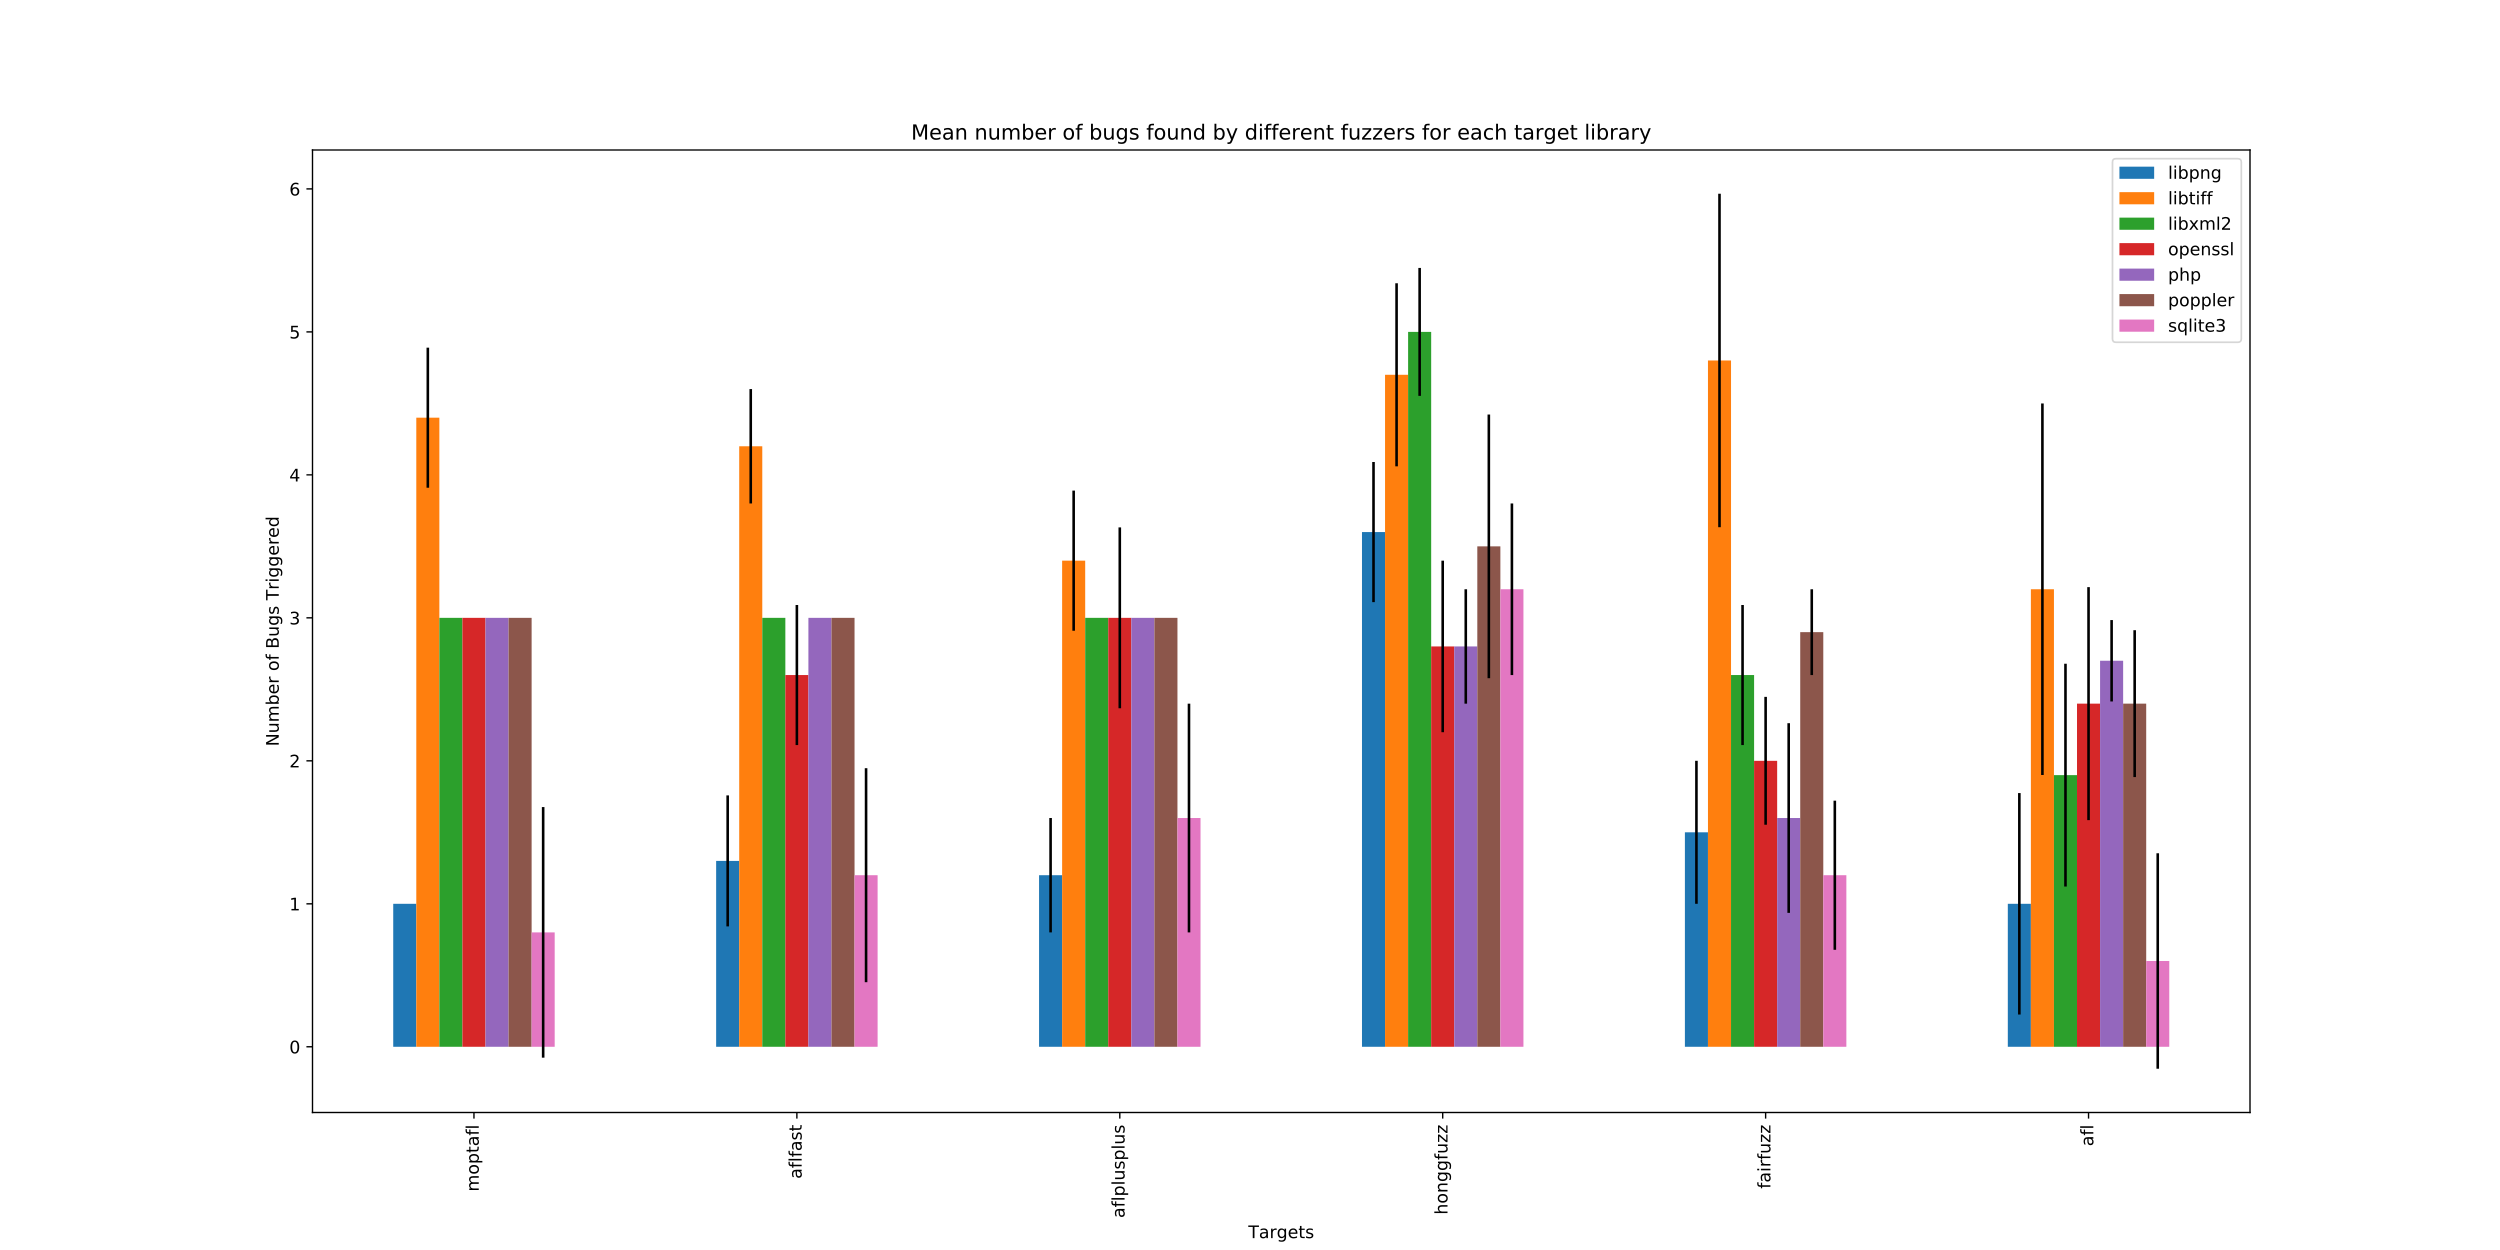 <?xml version="1.0" encoding="utf-8" standalone="no"?>
<!DOCTYPE svg PUBLIC "-//W3C//DTD SVG 1.1//EN"
  "http://www.w3.org/Graphics/SVG/1.1/DTD/svg11.dtd">
<!-- Created with matplotlib (https://matplotlib.org/) -->
<svg height="720pt" version="1.1" viewBox="0 0 1440 720" width="1440pt" xmlns="http://www.w3.org/2000/svg" xmlns:xlink="http://www.w3.org/1999/xlink">
 <defs>
  <style type="text/css">
*{stroke-linecap:butt;stroke-linejoin:round;}
  </style>
 </defs>
 <g id="figure_1">
  <g id="patch_1">
   <path d="M 0 720 
L 1440 720 
L 1440 0 
L 0 0 
z
" style="fill:#ffffff;"/>
  </g>
  <g id="axes_1">
   <g id="patch_2">
    <path d="M 180 640.8 
L 1296 640.8 
L 1296 86.4 
L 180 86.4 
z
" style="fill:#ffffff;"/>
   </g>
   <g id="patch_3">
    <path clip-path="url(#pb69aa43dac)" d="M 226.5 602.946 
L 239.786 602.946 
L 239.786 520.591 
L 226.5 520.591 
z
" style="fill:#1f77b4;"/>
   </g>
   <g id="patch_4">
    <path clip-path="url(#pb69aa43dac)" d="M 412.5 602.946 
L 425.786 602.946 
L 425.786 495.884 
L 412.5 495.884 
z
" style="fill:#1f77b4;"/>
   </g>
   <g id="patch_5">
    <path clip-path="url(#pb69aa43dac)" d="M 598.5 602.946 
L 611.786 602.946 
L 611.786 504.12 
L 598.5 504.12 
z
" style="fill:#1f77b4;"/>
   </g>
   <g id="patch_6">
    <path clip-path="url(#pb69aa43dac)" d="M 784.5 602.946 
L 797.786 602.946 
L 797.786 306.468 
L 784.5 306.468 
z
" style="fill:#1f77b4;"/>
   </g>
   <g id="patch_7">
    <path clip-path="url(#pb69aa43dac)" d="M 970.5 602.946 
L 983.786 602.946 
L 983.786 479.413 
L 970.5 479.413 
z
" style="fill:#1f77b4;"/>
   </g>
   <g id="patch_8">
    <path clip-path="url(#pb69aa43dac)" d="M 1156.5 602.946 
L 1169.786 602.946 
L 1169.786 520.591 
L 1156.5 520.591 
z
" style="fill:#1f77b4;"/>
   </g>
   <g id="patch_9">
    <path clip-path="url(#pb69aa43dac)" d="M 239.786 602.946 
L 253.071 602.946 
L 253.071 240.584 
L 239.786 240.584 
z
" style="fill:#ff7f0e;"/>
   </g>
   <g id="patch_10">
    <path clip-path="url(#pb69aa43dac)" d="M 425.786 602.946 
L 439.071 602.946 
L 439.071 257.055 
L 425.786 257.055 
z
" style="fill:#ff7f0e;"/>
   </g>
   <g id="patch_11">
    <path clip-path="url(#pb69aa43dac)" d="M 611.786 602.946 
L 625.071 602.946 
L 625.071 322.939 
L 611.786 322.939 
z
" style="fill:#ff7f0e;"/>
   </g>
   <g id="patch_12">
    <path clip-path="url(#pb69aa43dac)" d="M 797.786 602.946 
L 811.071 602.946 
L 811.071 215.877 
L 797.786 215.877 
z
" style="fill:#ff7f0e;"/>
   </g>
   <g id="patch_13">
    <path clip-path="url(#pb69aa43dac)" d="M 983.786 602.946 
L 997.071 602.946 
L 997.071 207.642 
L 983.786 207.642 
z
" style="fill:#ff7f0e;"/>
   </g>
   <g id="patch_14">
    <path clip-path="url(#pb69aa43dac)" d="M 1169.786 602.946 
L 1183.071 602.946 
L 1183.071 339.41 
L 1169.786 339.41 
z
" style="fill:#ff7f0e;"/>
   </g>
   <g id="patch_15">
    <path clip-path="url(#pb69aa43dac)" d="M 253.071 602.946 
L 266.357 602.946 
L 266.357 355.881 
L 253.071 355.881 
z
" style="fill:#2ca02c;"/>
   </g>
   <g id="patch_16">
    <path clip-path="url(#pb69aa43dac)" d="M 439.071 602.946 
L 452.357 602.946 
L 452.357 355.881 
L 439.071 355.881 
z
" style="fill:#2ca02c;"/>
   </g>
   <g id="patch_17">
    <path clip-path="url(#pb69aa43dac)" d="M 625.071 602.946 
L 638.357 602.946 
L 638.357 355.881 
L 625.071 355.881 
z
" style="fill:#2ca02c;"/>
   </g>
   <g id="patch_18">
    <path clip-path="url(#pb69aa43dac)" d="M 811.071 602.946 
L 824.357 602.946 
L 824.357 191.171 
L 811.071 191.171 
z
" style="fill:#2ca02c;"/>
   </g>
   <g id="patch_19">
    <path clip-path="url(#pb69aa43dac)" d="M 997.071 602.946 
L 1010.357 602.946 
L 1010.357 388.823 
L 997.071 388.823 
z
" style="fill:#2ca02c;"/>
   </g>
   <g id="patch_20">
    <path clip-path="url(#pb69aa43dac)" d="M 1183.071 602.946 
L 1196.357 602.946 
L 1196.357 446.471 
L 1183.071 446.471 
z
" style="fill:#2ca02c;"/>
   </g>
   <g id="patch_21">
    <path clip-path="url(#pb69aa43dac)" d="M 266.357 602.946 
L 279.643 602.946 
L 279.643 355.881 
L 266.357 355.881 
z
" style="fill:#d62728;"/>
   </g>
   <g id="patch_22">
    <path clip-path="url(#pb69aa43dac)" d="M 452.357 602.946 
L 465.643 602.946 
L 465.643 388.823 
L 452.357 388.823 
z
" style="fill:#d62728;"/>
   </g>
   <g id="patch_23">
    <path clip-path="url(#pb69aa43dac)" d="M 638.357 602.946 
L 651.643 602.946 
L 651.643 355.881 
L 638.357 355.881 
z
" style="fill:#d62728;"/>
   </g>
   <g id="patch_24">
    <path clip-path="url(#pb69aa43dac)" d="M 824.357 602.946 
L 837.643 602.946 
L 837.643 372.352 
L 824.357 372.352 
z
" style="fill:#d62728;"/>
   </g>
   <g id="patch_25">
    <path clip-path="url(#pb69aa43dac)" d="M 1010.357 602.946 
L 1023.643 602.946 
L 1023.643 438.236 
L 1010.357 438.236 
z
" style="fill:#d62728;"/>
   </g>
   <g id="patch_26">
    <path clip-path="url(#pb69aa43dac)" d="M 1196.357 602.946 
L 1209.643 602.946 
L 1209.643 405.294 
L 1196.357 405.294 
z
" style="fill:#d62728;"/>
   </g>
   <g id="patch_27">
    <path clip-path="url(#pb69aa43dac)" d="M 279.643 602.946 
L 292.929 602.946 
L 292.929 355.881 
L 279.643 355.881 
z
" style="fill:#9467bd;"/>
   </g>
   <g id="patch_28">
    <path clip-path="url(#pb69aa43dac)" d="M 465.643 602.946 
L 478.929 602.946 
L 478.929 355.881 
L 465.643 355.881 
z
" style="fill:#9467bd;"/>
   </g>
   <g id="patch_29">
    <path clip-path="url(#pb69aa43dac)" d="M 651.643 602.946 
L 664.929 602.946 
L 664.929 355.881 
L 651.643 355.881 
z
" style="fill:#9467bd;"/>
   </g>
   <g id="patch_30">
    <path clip-path="url(#pb69aa43dac)" d="M 837.643 602.946 
L 850.929 602.946 
L 850.929 372.352 
L 837.643 372.352 
z
" style="fill:#9467bd;"/>
   </g>
   <g id="patch_31">
    <path clip-path="url(#pb69aa43dac)" d="M 1023.643 602.946 
L 1036.929 602.946 
L 1036.929 471.178 
L 1023.643 471.178 
z
" style="fill:#9467bd;"/>
   </g>
   <g id="patch_32">
    <path clip-path="url(#pb69aa43dac)" d="M 1209.643 602.946 
L 1222.929 602.946 
L 1222.929 380.587 
L 1209.643 380.587 
z
" style="fill:#9467bd;"/>
   </g>
   <g id="patch_33">
    <path clip-path="url(#pb69aa43dac)" d="M 292.929 602.946 
L 306.214 602.946 
L 306.214 355.881 
L 292.929 355.881 
z
" style="fill:#8c564b;"/>
   </g>
   <g id="patch_34">
    <path clip-path="url(#pb69aa43dac)" d="M 478.929 602.946 
L 492.214 602.946 
L 492.214 355.881 
L 478.929 355.881 
z
" style="fill:#8c564b;"/>
   </g>
   <g id="patch_35">
    <path clip-path="url(#pb69aa43dac)" d="M 664.929 602.946 
L 678.214 602.946 
L 678.214 355.881 
L 664.929 355.881 
z
" style="fill:#8c564b;"/>
   </g>
   <g id="patch_36">
    <path clip-path="url(#pb69aa43dac)" d="M 850.929 602.946 
L 864.214 602.946 
L 864.214 314.703 
L 850.929 314.703 
z
" style="fill:#8c564b;"/>
   </g>
   <g id="patch_37">
    <path clip-path="url(#pb69aa43dac)" d="M 1036.929 602.946 
L 1050.214 602.946 
L 1050.214 364.116 
L 1036.929 364.116 
z
" style="fill:#8c564b;"/>
   </g>
   <g id="patch_38">
    <path clip-path="url(#pb69aa43dac)" d="M 1222.929 602.946 
L 1236.214 602.946 
L 1236.214 405.294 
L 1222.929 405.294 
z
" style="fill:#8c564b;"/>
   </g>
   <g id="patch_39">
    <path clip-path="url(#pb69aa43dac)" d="M 306.214 602.946 
L 319.5 602.946 
L 319.5 537.062 
L 306.214 537.062 
z
" style="fill:#e377c2;"/>
   </g>
   <g id="patch_40">
    <path clip-path="url(#pb69aa43dac)" d="M 492.214 602.946 
L 505.5 602.946 
L 505.5 504.12 
L 492.214 504.12 
z
" style="fill:#e377c2;"/>
   </g>
   <g id="patch_41">
    <path clip-path="url(#pb69aa43dac)" d="M 678.214 602.946 
L 691.5 602.946 
L 691.5 471.178 
L 678.214 471.178 
z
" style="fill:#e377c2;"/>
   </g>
   <g id="patch_42">
    <path clip-path="url(#pb69aa43dac)" d="M 864.214 602.946 
L 877.5 602.946 
L 877.5 339.41 
L 864.214 339.41 
z
" style="fill:#e377c2;"/>
   </g>
   <g id="patch_43">
    <path clip-path="url(#pb69aa43dac)" d="M 1050.214 602.946 
L 1063.5 602.946 
L 1063.5 504.12 
L 1050.214 504.12 
z
" style="fill:#e377c2;"/>
   </g>
   <g id="patch_44">
    <path clip-path="url(#pb69aa43dac)" d="M 1236.214 602.946 
L 1249.5 602.946 
L 1249.5 553.533 
L 1236.214 553.533 
z
" style="fill:#e377c2;"/>
   </g>
   <g id="matplotlib.axis_1">
    <g id="xtick_1">
     <g id="line2d_1">
      <defs>
       <path d="M 0 0 
L 0 3.5 
" id="mea21ba62ee" style="stroke:#000000;stroke-width:0.8;"/>
      </defs>
      <g>
       <use style="stroke:#000000;stroke-width:0.8;" x="273" xlink:href="#mea21ba62ee" y="640.8"/>
      </g>
     </g>
     <g id="text_1">
      <!-- moptafl -->
      <defs>
       <path d="M 52 44.188 
Q 55.375 50.25 60.062 53.125 
Q 64.75 56 71.094 56 
Q 79.641 56 84.281 50.016 
Q 88.922 44.047 88.922 33.016 
L 88.922 0 
L 79.891 0 
L 79.891 32.719 
Q 79.891 40.578 77.094 44.375 
Q 74.312 48.188 68.609 48.188 
Q 61.625 48.188 57.562 43.547 
Q 53.516 38.922 53.516 30.906 
L 53.516 0 
L 44.484 0 
L 44.484 32.719 
Q 44.484 40.625 41.703 44.406 
Q 38.922 48.188 33.109 48.188 
Q 26.219 48.188 22.156 43.531 
Q 18.109 38.875 18.109 30.906 
L 18.109 0 
L 9.078 0 
L 9.078 54.688 
L 18.109 54.688 
L 18.109 46.188 
Q 21.188 51.219 25.484 53.609 
Q 29.781 56 35.688 56 
Q 41.656 56 45.828 52.969 
Q 50 49.953 52 44.188 
z
" id="DejaVuSans-109"/>
       <path d="M 30.609 48.391 
Q 23.391 48.391 19.188 42.75 
Q 14.984 37.109 14.984 27.297 
Q 14.984 17.484 19.156 11.844 
Q 23.344 6.203 30.609 6.203 
Q 37.797 6.203 41.984 11.859 
Q 46.188 17.531 46.188 27.297 
Q 46.188 37.016 41.984 42.703 
Q 37.797 48.391 30.609 48.391 
z
M 30.609 56 
Q 42.328 56 49.016 48.375 
Q 55.719 40.766 55.719 27.297 
Q 55.719 13.875 49.016 6.219 
Q 42.328 -1.422 30.609 -1.422 
Q 18.844 -1.422 12.172 6.219 
Q 5.516 13.875 5.516 27.297 
Q 5.516 40.766 12.172 48.375 
Q 18.844 56 30.609 56 
z
" id="DejaVuSans-111"/>
       <path d="M 18.109 8.203 
L 18.109 -20.797 
L 9.078 -20.797 
L 9.078 54.688 
L 18.109 54.688 
L 18.109 46.391 
Q 20.953 51.266 25.266 53.625 
Q 29.594 56 35.594 56 
Q 45.562 56 51.781 48.094 
Q 58.016 40.188 58.016 27.297 
Q 58.016 14.406 51.781 6.484 
Q 45.562 -1.422 35.594 -1.422 
Q 29.594 -1.422 25.266 0.953 
Q 20.953 3.328 18.109 8.203 
z
M 48.688 27.297 
Q 48.688 37.203 44.609 42.844 
Q 40.531 48.484 33.406 48.484 
Q 26.266 48.484 22.188 42.844 
Q 18.109 37.203 18.109 27.297 
Q 18.109 17.391 22.188 11.75 
Q 26.266 6.109 33.406 6.109 
Q 40.531 6.109 44.609 11.75 
Q 48.688 17.391 48.688 27.297 
z
" id="DejaVuSans-112"/>
       <path d="M 18.312 70.219 
L 18.312 54.688 
L 36.812 54.688 
L 36.812 47.703 
L 18.312 47.703 
L 18.312 18.016 
Q 18.312 11.328 20.141 9.422 
Q 21.969 7.516 27.594 7.516 
L 36.812 7.516 
L 36.812 0 
L 27.594 0 
Q 17.188 0 13.234 3.875 
Q 9.281 7.766 9.281 18.016 
L 9.281 47.703 
L 2.688 47.703 
L 2.688 54.688 
L 9.281 54.688 
L 9.281 70.219 
z
" id="DejaVuSans-116"/>
       <path d="M 34.281 27.484 
Q 23.391 27.484 19.188 25 
Q 14.984 22.516 14.984 16.5 
Q 14.984 11.719 18.141 8.906 
Q 21.297 6.109 26.703 6.109 
Q 34.188 6.109 38.703 11.406 
Q 43.219 16.703 43.219 25.484 
L 43.219 27.484 
z
M 52.203 31.203 
L 52.203 0 
L 43.219 0 
L 43.219 8.297 
Q 40.141 3.328 35.547 0.953 
Q 30.953 -1.422 24.312 -1.422 
Q 15.922 -1.422 10.953 3.297 
Q 6 8.016 6 15.922 
Q 6 25.141 12.172 29.828 
Q 18.359 34.516 30.609 34.516 
L 43.219 34.516 
L 43.219 35.406 
Q 43.219 41.609 39.141 45 
Q 35.062 48.391 27.688 48.391 
Q 23 48.391 18.547 47.266 
Q 14.109 46.141 10.016 43.891 
L 10.016 52.203 
Q 14.938 54.109 19.578 55.047 
Q 24.219 56 28.609 56 
Q 40.484 56 46.344 49.844 
Q 52.203 43.703 52.203 31.203 
z
" id="DejaVuSans-97"/>
       <path d="M 37.109 75.984 
L 37.109 68.5 
L 28.516 68.5 
Q 23.688 68.5 21.797 66.547 
Q 19.922 64.594 19.922 59.516 
L 19.922 54.688 
L 34.719 54.688 
L 34.719 47.703 
L 19.922 47.703 
L 19.922 0 
L 10.891 0 
L 10.891 47.703 
L 2.297 47.703 
L 2.297 54.688 
L 10.891 54.688 
L 10.891 58.5 
Q 10.891 67.625 15.141 71.797 
Q 19.391 75.984 28.609 75.984 
z
" id="DejaVuSans-102"/>
       <path d="M 9.422 75.984 
L 18.406 75.984 
L 18.406 0 
L 9.422 0 
z
" id="DejaVuSans-108"/>
      </defs>
      <g transform="translate(275.759 686.355)rotate(-90)scale(0.1 -0.1)">
       <use xlink:href="#DejaVuSans-109"/>
       <use x="97.412" xlink:href="#DejaVuSans-111"/>
       <use x="158.594" xlink:href="#DejaVuSans-112"/>
       <use x="222.07" xlink:href="#DejaVuSans-116"/>
       <use x="261.279" xlink:href="#DejaVuSans-97"/>
       <use x="322.559" xlink:href="#DejaVuSans-102"/>
       <use x="357.764" xlink:href="#DejaVuSans-108"/>
      </g>
     </g>
    </g>
    <g id="xtick_2">
     <g id="line2d_2">
      <g>
       <use style="stroke:#000000;stroke-width:0.8;" x="459" xlink:href="#mea21ba62ee" y="640.8"/>
      </g>
     </g>
     <g id="text_2">
      <!-- aflfast -->
      <defs>
       <path d="M 44.281 53.078 
L 44.281 44.578 
Q 40.484 46.531 36.375 47.5 
Q 32.281 48.484 27.875 48.484 
Q 21.188 48.484 17.844 46.438 
Q 14.5 44.391 14.5 40.281 
Q 14.5 37.156 16.891 35.375 
Q 19.281 33.594 26.516 31.984 
L 29.594 31.297 
Q 39.156 29.25 43.188 25.516 
Q 47.219 21.781 47.219 15.094 
Q 47.219 7.469 41.188 3.016 
Q 35.156 -1.422 24.609 -1.422 
Q 20.219 -1.422 15.453 -0.562 
Q 10.688 0.297 5.422 2 
L 5.422 11.281 
Q 10.406 8.688 15.234 7.391 
Q 20.062 6.109 24.812 6.109 
Q 31.156 6.109 34.562 8.281 
Q 37.984 10.453 37.984 14.406 
Q 37.984 18.062 35.516 20.016 
Q 33.062 21.969 24.703 23.781 
L 21.578 24.516 
Q 13.234 26.266 9.516 29.906 
Q 5.812 33.547 5.812 39.891 
Q 5.812 47.609 11.281 51.797 
Q 16.75 56 26.812 56 
Q 31.781 56 36.172 55.266 
Q 40.578 54.547 44.281 53.078 
z
" id="DejaVuSans-115"/>
      </defs>
      <g transform="translate(461.759 679.005)rotate(-90)scale(0.1 -0.1)">
       <use xlink:href="#DejaVuSans-97"/>
       <use x="61.279" xlink:href="#DejaVuSans-102"/>
       <use x="96.484" xlink:href="#DejaVuSans-108"/>
       <use x="124.268" xlink:href="#DejaVuSans-102"/>
       <use x="159.473" xlink:href="#DejaVuSans-97"/>
       <use x="220.752" xlink:href="#DejaVuSans-115"/>
       <use x="272.852" xlink:href="#DejaVuSans-116"/>
      </g>
     </g>
    </g>
    <g id="xtick_3">
     <g id="line2d_3">
      <g>
       <use style="stroke:#000000;stroke-width:0.8;" x="645" xlink:href="#mea21ba62ee" y="640.8"/>
      </g>
     </g>
     <g id="text_3">
      <!-- aflplusplus -->
      <defs>
       <path d="M 8.5 21.578 
L 8.5 54.688 
L 17.484 54.688 
L 17.484 21.922 
Q 17.484 14.156 20.5 10.266 
Q 23.531 6.391 29.594 6.391 
Q 36.859 6.391 41.078 11.031 
Q 45.312 15.672 45.312 23.688 
L 45.312 54.688 
L 54.297 54.688 
L 54.297 0 
L 45.312 0 
L 45.312 8.406 
Q 42.047 3.422 37.719 1 
Q 33.406 -1.422 27.688 -1.422 
Q 18.266 -1.422 13.375 4.438 
Q 8.5 10.297 8.5 21.578 
z
M 31.109 56 
z
" id="DejaVuSans-117"/>
      </defs>
      <g transform="translate(647.759 701.573)rotate(-90)scale(0.1 -0.1)">
       <use xlink:href="#DejaVuSans-97"/>
       <use x="61.279" xlink:href="#DejaVuSans-102"/>
       <use x="96.484" xlink:href="#DejaVuSans-108"/>
       <use x="124.268" xlink:href="#DejaVuSans-112"/>
       <use x="187.744" xlink:href="#DejaVuSans-108"/>
       <use x="215.527" xlink:href="#DejaVuSans-117"/>
       <use x="278.906" xlink:href="#DejaVuSans-115"/>
       <use x="331.006" xlink:href="#DejaVuSans-112"/>
       <use x="394.482" xlink:href="#DejaVuSans-108"/>
       <use x="422.266" xlink:href="#DejaVuSans-117"/>
       <use x="485.645" xlink:href="#DejaVuSans-115"/>
      </g>
     </g>
    </g>
    <g id="xtick_4">
     <g id="line2d_4">
      <g>
       <use style="stroke:#000000;stroke-width:0.8;" x="831" xlink:href="#mea21ba62ee" y="640.8"/>
      </g>
     </g>
     <g id="text_4">
      <!-- honggfuzz -->
      <defs>
       <path d="M 54.891 33.016 
L 54.891 0 
L 45.906 0 
L 45.906 32.719 
Q 45.906 40.484 42.875 44.328 
Q 39.844 48.188 33.797 48.188 
Q 26.516 48.188 22.312 43.547 
Q 18.109 38.922 18.109 30.906 
L 18.109 0 
L 9.078 0 
L 9.078 75.984 
L 18.109 75.984 
L 18.109 46.188 
Q 21.344 51.125 25.703 53.562 
Q 30.078 56 35.797 56 
Q 45.219 56 50.047 50.172 
Q 54.891 44.344 54.891 33.016 
z
" id="DejaVuSans-104"/>
       <path d="M 54.891 33.016 
L 54.891 0 
L 45.906 0 
L 45.906 32.719 
Q 45.906 40.484 42.875 44.328 
Q 39.844 48.188 33.797 48.188 
Q 26.516 48.188 22.312 43.547 
Q 18.109 38.922 18.109 30.906 
L 18.109 0 
L 9.078 0 
L 9.078 54.688 
L 18.109 54.688 
L 18.109 46.188 
Q 21.344 51.125 25.703 53.562 
Q 30.078 56 35.797 56 
Q 45.219 56 50.047 50.172 
Q 54.891 44.344 54.891 33.016 
z
" id="DejaVuSans-110"/>
       <path d="M 45.406 27.984 
Q 45.406 37.75 41.375 43.109 
Q 37.359 48.484 30.078 48.484 
Q 22.859 48.484 18.828 43.109 
Q 14.797 37.75 14.797 27.984 
Q 14.797 18.266 18.828 12.891 
Q 22.859 7.516 30.078 7.516 
Q 37.359 7.516 41.375 12.891 
Q 45.406 18.266 45.406 27.984 
z
M 54.391 6.781 
Q 54.391 -7.172 48.188 -13.984 
Q 42 -20.797 29.203 -20.797 
Q 24.469 -20.797 20.266 -20.094 
Q 16.062 -19.391 12.109 -17.922 
L 12.109 -9.188 
Q 16.062 -11.328 19.922 -12.344 
Q 23.781 -13.375 27.781 -13.375 
Q 36.625 -13.375 41.016 -8.766 
Q 45.406 -4.156 45.406 5.172 
L 45.406 9.625 
Q 42.625 4.781 38.281 2.391 
Q 33.938 0 27.875 0 
Q 17.828 0 11.672 7.656 
Q 5.516 15.328 5.516 27.984 
Q 5.516 40.672 11.672 48.328 
Q 17.828 56 27.875 56 
Q 33.938 56 38.281 53.609 
Q 42.625 51.219 45.406 46.391 
L 45.406 54.688 
L 54.391 54.688 
z
" id="DejaVuSans-103"/>
       <path d="M 5.516 54.688 
L 48.188 54.688 
L 48.188 46.484 
L 14.406 7.172 
L 48.188 7.172 
L 48.188 0 
L 4.297 0 
L 4.297 8.203 
L 38.094 47.516 
L 5.516 47.516 
z
" id="DejaVuSans-122"/>
      </defs>
      <g transform="translate(833.759 699.645)rotate(-90)scale(0.1 -0.1)">
       <use xlink:href="#DejaVuSans-104"/>
       <use x="63.379" xlink:href="#DejaVuSans-111"/>
       <use x="124.561" xlink:href="#DejaVuSans-110"/>
       <use x="187.939" xlink:href="#DejaVuSans-103"/>
       <use x="251.416" xlink:href="#DejaVuSans-103"/>
       <use x="314.893" xlink:href="#DejaVuSans-102"/>
       <use x="350.098" xlink:href="#DejaVuSans-117"/>
       <use x="413.477" xlink:href="#DejaVuSans-122"/>
       <use x="465.967" xlink:href="#DejaVuSans-122"/>
      </g>
     </g>
    </g>
    <g id="xtick_5">
     <g id="line2d_5">
      <g>
       <use style="stroke:#000000;stroke-width:0.8;" x="1017" xlink:href="#mea21ba62ee" y="640.8"/>
      </g>
     </g>
     <g id="text_5">
      <!-- fairfuzz -->
      <defs>
       <path d="M 9.422 54.688 
L 18.406 54.688 
L 18.406 0 
L 9.422 0 
z
M 9.422 75.984 
L 18.406 75.984 
L 18.406 64.594 
L 9.422 64.594 
z
" id="DejaVuSans-105"/>
       <path d="M 41.109 46.297 
Q 39.594 47.172 37.812 47.578 
Q 36.031 48 33.891 48 
Q 26.266 48 22.188 43.047 
Q 18.109 38.094 18.109 28.812 
L 18.109 0 
L 9.078 0 
L 9.078 54.688 
L 18.109 54.688 
L 18.109 46.188 
Q 20.953 51.172 25.484 53.578 
Q 30.031 56 36.531 56 
Q 37.453 56 38.578 55.875 
Q 39.703 55.766 41.062 55.516 
z
" id="DejaVuSans-114"/>
      </defs>
      <g transform="translate(1019.759 684.692)rotate(-90)scale(0.1 -0.1)">
       <use xlink:href="#DejaVuSans-102"/>
       <use x="35.205" xlink:href="#DejaVuSans-97"/>
       <use x="96.484" xlink:href="#DejaVuSans-105"/>
       <use x="124.268" xlink:href="#DejaVuSans-114"/>
       <use x="165.381" xlink:href="#DejaVuSans-102"/>
       <use x="200.586" xlink:href="#DejaVuSans-117"/>
       <use x="263.965" xlink:href="#DejaVuSans-122"/>
       <use x="316.455" xlink:href="#DejaVuSans-122"/>
      </g>
     </g>
    </g>
    <g id="xtick_6">
     <g id="line2d_6">
      <g>
       <use style="stroke:#000000;stroke-width:0.8;" x="1203" xlink:href="#mea21ba62ee" y="640.8"/>
      </g>
     </g>
     <g id="text_6">
      <!-- afl -->
      <g transform="translate(1205.759 660.227)rotate(-90)scale(0.1 -0.1)">
       <use xlink:href="#DejaVuSans-97"/>
       <use x="61.279" xlink:href="#DejaVuSans-102"/>
       <use x="96.484" xlink:href="#DejaVuSans-108"/>
      </g>
     </g>
    </g>
    <g id="text_7">
     <!-- Targets -->
     <defs>
      <path d="M -0.297 72.906 
L 61.375 72.906 
L 61.375 64.594 
L 35.5 64.594 
L 35.5 0 
L 25.594 0 
L 25.594 64.594 
L -0.297 64.594 
z
" id="DejaVuSans-84"/>
      <path d="M 56.203 29.594 
L 56.203 25.203 
L 14.891 25.203 
Q 15.484 15.922 20.484 11.062 
Q 25.484 6.203 34.422 6.203 
Q 39.594 6.203 44.453 7.469 
Q 49.312 8.734 54.109 11.281 
L 54.109 2.781 
Q 49.266 0.734 44.188 -0.344 
Q 39.109 -1.422 33.891 -1.422 
Q 20.797 -1.422 13.156 6.188 
Q 5.516 13.812 5.516 26.812 
Q 5.516 40.234 12.766 48.109 
Q 20.016 56 32.328 56 
Q 43.359 56 49.781 48.891 
Q 56.203 41.797 56.203 29.594 
z
M 47.219 32.234 
Q 47.125 39.594 43.094 43.984 
Q 39.062 48.391 32.422 48.391 
Q 24.906 48.391 20.391 44.141 
Q 15.875 39.891 15.188 32.172 
z
" id="DejaVuSans-101"/>
     </defs>
     <g transform="translate(719.024 713.172)scale(0.1 -0.1)">
      <use xlink:href="#DejaVuSans-84"/>
      <use x="60.834" xlink:href="#DejaVuSans-97"/>
      <use x="122.113" xlink:href="#DejaVuSans-114"/>
      <use x="163.211" xlink:href="#DejaVuSans-103"/>
      <use x="226.688" xlink:href="#DejaVuSans-101"/>
      <use x="288.211" xlink:href="#DejaVuSans-116"/>
      <use x="327.42" xlink:href="#DejaVuSans-115"/>
     </g>
    </g>
   </g>
   <g id="matplotlib.axis_2">
    <g id="ytick_1">
     <g id="line2d_7">
      <defs>
       <path d="M 0 0 
L -3.5 0 
" id="me574cba6f9" style="stroke:#000000;stroke-width:0.8;"/>
      </defs>
      <g>
       <use style="stroke:#000000;stroke-width:0.8;" x="180" xlink:href="#me574cba6f9" y="602.946"/>
      </g>
     </g>
     <g id="text_8">
      <!-- 0 -->
      <defs>
       <path d="M 31.781 66.406 
Q 24.172 66.406 20.328 58.906 
Q 16.5 51.422 16.5 36.375 
Q 16.5 21.391 20.328 13.891 
Q 24.172 6.391 31.781 6.391 
Q 39.453 6.391 43.281 13.891 
Q 47.125 21.391 47.125 36.375 
Q 47.125 51.422 43.281 58.906 
Q 39.453 66.406 31.781 66.406 
z
M 31.781 74.219 
Q 44.047 74.219 50.516 64.516 
Q 56.984 54.828 56.984 36.375 
Q 56.984 17.969 50.516 8.266 
Q 44.047 -1.422 31.781 -1.422 
Q 19.531 -1.422 13.062 8.266 
Q 6.594 17.969 6.594 36.375 
Q 6.594 54.828 13.062 64.516 
Q 19.531 74.219 31.781 74.219 
z
" id="DejaVuSans-48"/>
      </defs>
      <g transform="translate(166.637 606.745)scale(0.1 -0.1)">
       <use xlink:href="#DejaVuSans-48"/>
      </g>
     </g>
    </g>
    <g id="ytick_2">
     <g id="line2d_8">
      <g>
       <use style="stroke:#000000;stroke-width:0.8;" x="180" xlink:href="#me574cba6f9" y="520.591"/>
      </g>
     </g>
     <g id="text_9">
      <!-- 1 -->
      <defs>
       <path d="M 12.406 8.297 
L 28.516 8.297 
L 28.516 63.922 
L 10.984 60.406 
L 10.984 69.391 
L 28.422 72.906 
L 38.281 72.906 
L 38.281 8.297 
L 54.391 8.297 
L 54.391 0 
L 12.406 0 
z
" id="DejaVuSans-49"/>
      </defs>
      <g transform="translate(166.637 524.39)scale(0.1 -0.1)">
       <use xlink:href="#DejaVuSans-49"/>
      </g>
     </g>
    </g>
    <g id="ytick_3">
     <g id="line2d_9">
      <g>
       <use style="stroke:#000000;stroke-width:0.8;" x="180" xlink:href="#me574cba6f9" y="438.236"/>
      </g>
     </g>
     <g id="text_10">
      <!-- 2 -->
      <defs>
       <path d="M 19.188 8.297 
L 53.609 8.297 
L 53.609 0 
L 7.328 0 
L 7.328 8.297 
Q 12.938 14.109 22.625 23.891 
Q 32.328 33.688 34.812 36.531 
Q 39.547 41.844 41.422 45.531 
Q 43.312 49.219 43.312 52.781 
Q 43.312 58.594 39.234 62.25 
Q 35.156 65.922 28.609 65.922 
Q 23.969 65.922 18.812 64.312 
Q 13.672 62.703 7.812 59.422 
L 7.812 69.391 
Q 13.766 71.781 18.938 73 
Q 24.125 74.219 28.422 74.219 
Q 39.75 74.219 46.484 68.547 
Q 53.219 62.891 53.219 53.422 
Q 53.219 48.922 51.531 44.891 
Q 49.859 40.875 45.406 35.406 
Q 44.188 33.984 37.641 27.219 
Q 31.109 20.453 19.188 8.297 
z
" id="DejaVuSans-50"/>
      </defs>
      <g transform="translate(166.637 442.035)scale(0.1 -0.1)">
       <use xlink:href="#DejaVuSans-50"/>
      </g>
     </g>
    </g>
    <g id="ytick_4">
     <g id="line2d_10">
      <g>
       <use style="stroke:#000000;stroke-width:0.8;" x="180" xlink:href="#me574cba6f9" y="355.881"/>
      </g>
     </g>
     <g id="text_11">
      <!-- 3 -->
      <defs>
       <path d="M 40.578 39.312 
Q 47.656 37.797 51.625 33 
Q 55.609 28.219 55.609 21.188 
Q 55.609 10.406 48.188 4.484 
Q 40.766 -1.422 27.094 -1.422 
Q 22.516 -1.422 17.656 -0.516 
Q 12.797 0.391 7.625 2.203 
L 7.625 11.719 
Q 11.719 9.328 16.594 8.109 
Q 21.484 6.891 26.812 6.891 
Q 36.078 6.891 40.938 10.547 
Q 45.797 14.203 45.797 21.188 
Q 45.797 27.641 41.281 31.266 
Q 36.766 34.906 28.719 34.906 
L 20.219 34.906 
L 20.219 43.016 
L 29.109 43.016 
Q 36.375 43.016 40.234 45.922 
Q 44.094 48.828 44.094 54.297 
Q 44.094 59.906 40.109 62.906 
Q 36.141 65.922 28.719 65.922 
Q 24.656 65.922 20.016 65.031 
Q 15.375 64.156 9.812 62.312 
L 9.812 71.094 
Q 15.438 72.656 20.344 73.438 
Q 25.25 74.219 29.594 74.219 
Q 40.828 74.219 47.359 69.109 
Q 53.906 64.016 53.906 55.328 
Q 53.906 49.266 50.438 45.094 
Q 46.969 40.922 40.578 39.312 
z
" id="DejaVuSans-51"/>
      </defs>
      <g transform="translate(166.637 359.68)scale(0.1 -0.1)">
       <use xlink:href="#DejaVuSans-51"/>
      </g>
     </g>
    </g>
    <g id="ytick_5">
     <g id="line2d_11">
      <g>
       <use style="stroke:#000000;stroke-width:0.8;" x="180" xlink:href="#me574cba6f9" y="273.526"/>
      </g>
     </g>
     <g id="text_12">
      <!-- 4 -->
      <defs>
       <path d="M 37.797 64.312 
L 12.891 25.391 
L 37.797 25.391 
z
M 35.203 72.906 
L 47.609 72.906 
L 47.609 25.391 
L 58.016 25.391 
L 58.016 17.188 
L 47.609 17.188 
L 47.609 0 
L 37.797 0 
L 37.797 17.188 
L 4.891 17.188 
L 4.891 26.703 
z
" id="DejaVuSans-52"/>
      </defs>
      <g transform="translate(166.637 277.325)scale(0.1 -0.1)">
       <use xlink:href="#DejaVuSans-52"/>
      </g>
     </g>
    </g>
    <g id="ytick_6">
     <g id="line2d_12">
      <g>
       <use style="stroke:#000000;stroke-width:0.8;" x="180" xlink:href="#me574cba6f9" y="191.171"/>
      </g>
     </g>
     <g id="text_13">
      <!-- 5 -->
      <defs>
       <path d="M 10.797 72.906 
L 49.516 72.906 
L 49.516 64.594 
L 19.828 64.594 
L 19.828 46.734 
Q 21.969 47.469 24.109 47.828 
Q 26.266 48.188 28.422 48.188 
Q 40.625 48.188 47.75 41.5 
Q 54.891 34.812 54.891 23.391 
Q 54.891 11.625 47.562 5.094 
Q 40.234 -1.422 26.906 -1.422 
Q 22.312 -1.422 17.547 -0.641 
Q 12.797 0.141 7.719 1.703 
L 7.719 11.625 
Q 12.109 9.234 16.797 8.062 
Q 21.484 6.891 26.703 6.891 
Q 35.156 6.891 40.078 11.328 
Q 45.016 15.766 45.016 23.391 
Q 45.016 31 40.078 35.438 
Q 35.156 39.891 26.703 39.891 
Q 22.75 39.891 18.812 39.016 
Q 14.891 38.141 10.797 36.281 
z
" id="DejaVuSans-53"/>
      </defs>
      <g transform="translate(166.637 194.97)scale(0.1 -0.1)">
       <use xlink:href="#DejaVuSans-53"/>
      </g>
     </g>
    </g>
    <g id="ytick_7">
     <g id="line2d_13">
      <g>
       <use style="stroke:#000000;stroke-width:0.8;" x="180" xlink:href="#me574cba6f9" y="108.816"/>
      </g>
     </g>
     <g id="text_14">
      <!-- 6 -->
      <defs>
       <path d="M 33.016 40.375 
Q 26.375 40.375 22.484 35.828 
Q 18.609 31.297 18.609 23.391 
Q 18.609 15.531 22.484 10.953 
Q 26.375 6.391 33.016 6.391 
Q 39.656 6.391 43.531 10.953 
Q 47.406 15.531 47.406 23.391 
Q 47.406 31.297 43.531 35.828 
Q 39.656 40.375 33.016 40.375 
z
M 52.594 71.297 
L 52.594 62.312 
Q 48.875 64.062 45.094 64.984 
Q 41.312 65.922 37.594 65.922 
Q 27.828 65.922 22.672 59.328 
Q 17.531 52.734 16.797 39.406 
Q 19.672 43.656 24.016 45.922 
Q 28.375 48.188 33.594 48.188 
Q 44.578 48.188 50.953 41.516 
Q 57.328 34.859 57.328 23.391 
Q 57.328 12.156 50.688 5.359 
Q 44.047 -1.422 33.016 -1.422 
Q 20.359 -1.422 13.672 8.266 
Q 6.984 17.969 6.984 36.375 
Q 6.984 53.656 15.188 63.938 
Q 23.391 74.219 37.203 74.219 
Q 40.922 74.219 44.703 73.484 
Q 48.484 72.75 52.594 71.297 
z
" id="DejaVuSans-54"/>
      </defs>
      <g transform="translate(166.637 112.615)scale(0.1 -0.1)">
       <use xlink:href="#DejaVuSans-54"/>
      </g>
     </g>
    </g>
    <g id="text_15">
     <!-- Number of Bugs Triggered -->
     <defs>
      <path d="M 9.812 72.906 
L 23.094 72.906 
L 55.422 11.922 
L 55.422 72.906 
L 64.984 72.906 
L 64.984 0 
L 51.703 0 
L 19.391 60.984 
L 19.391 0 
L 9.812 0 
z
" id="DejaVuSans-78"/>
      <path d="M 48.688 27.297 
Q 48.688 37.203 44.609 42.844 
Q 40.531 48.484 33.406 48.484 
Q 26.266 48.484 22.188 42.844 
Q 18.109 37.203 18.109 27.297 
Q 18.109 17.391 22.188 11.75 
Q 26.266 6.109 33.406 6.109 
Q 40.531 6.109 44.609 11.75 
Q 48.688 17.391 48.688 27.297 
z
M 18.109 46.391 
Q 20.953 51.266 25.266 53.625 
Q 29.594 56 35.594 56 
Q 45.562 56 51.781 48.094 
Q 58.016 40.188 58.016 27.297 
Q 58.016 14.406 51.781 6.484 
Q 45.562 -1.422 35.594 -1.422 
Q 29.594 -1.422 25.266 0.953 
Q 20.953 3.328 18.109 8.203 
L 18.109 0 
L 9.078 0 
L 9.078 75.984 
L 18.109 75.984 
z
" id="DejaVuSans-98"/>
      <path id="DejaVuSans-32"/>
      <path d="M 19.672 34.812 
L 19.672 8.109 
L 35.5 8.109 
Q 43.453 8.109 47.281 11.406 
Q 51.125 14.703 51.125 21.484 
Q 51.125 28.328 47.281 31.562 
Q 43.453 34.812 35.5 34.812 
z
M 19.672 64.797 
L 19.672 42.828 
L 34.281 42.828 
Q 41.5 42.828 45.031 45.531 
Q 48.578 48.25 48.578 53.812 
Q 48.578 59.328 45.031 62.062 
Q 41.5 64.797 34.281 64.797 
z
M 9.812 72.906 
L 35.016 72.906 
Q 46.297 72.906 52.391 68.219 
Q 58.5 63.531 58.5 54.891 
Q 58.5 48.188 55.375 44.234 
Q 52.25 40.281 46.188 39.312 
Q 53.469 37.75 57.5 32.781 
Q 61.531 27.828 61.531 20.406 
Q 61.531 10.641 54.891 5.312 
Q 48.25 0 35.984 0 
L 9.812 0 
z
" id="DejaVuSans-66"/>
      <path d="M 45.406 46.391 
L 45.406 75.984 
L 54.391 75.984 
L 54.391 0 
L 45.406 0 
L 45.406 8.203 
Q 42.578 3.328 38.25 0.953 
Q 33.938 -1.422 27.875 -1.422 
Q 17.969 -1.422 11.734 6.484 
Q 5.516 14.406 5.516 27.297 
Q 5.516 40.188 11.734 48.094 
Q 17.969 56 27.875 56 
Q 33.938 56 38.25 53.625 
Q 42.578 51.266 45.406 46.391 
z
M 14.797 27.297 
Q 14.797 17.391 18.875 11.75 
Q 22.953 6.109 30.078 6.109 
Q 37.203 6.109 41.297 11.75 
Q 45.406 17.391 45.406 27.297 
Q 45.406 37.203 41.297 42.844 
Q 37.203 48.484 30.078 48.484 
Q 22.953 48.484 18.875 42.844 
Q 14.797 37.203 14.797 27.297 
z
" id="DejaVuSans-100"/>
     </defs>
     <g transform="translate(160.558 429.868)rotate(-90)scale(0.1 -0.1)">
      <use xlink:href="#DejaVuSans-78"/>
      <use x="74.805" xlink:href="#DejaVuSans-117"/>
      <use x="138.184" xlink:href="#DejaVuSans-109"/>
      <use x="235.596" xlink:href="#DejaVuSans-98"/>
      <use x="299.072" xlink:href="#DejaVuSans-101"/>
      <use x="360.596" xlink:href="#DejaVuSans-114"/>
      <use x="401.709" xlink:href="#DejaVuSans-32"/>
      <use x="433.496" xlink:href="#DejaVuSans-111"/>
      <use x="494.678" xlink:href="#DejaVuSans-102"/>
      <use x="529.883" xlink:href="#DejaVuSans-32"/>
      <use x="561.67" xlink:href="#DejaVuSans-66"/>
      <use x="630.273" xlink:href="#DejaVuSans-117"/>
      <use x="693.652" xlink:href="#DejaVuSans-103"/>
      <use x="757.129" xlink:href="#DejaVuSans-115"/>
      <use x="809.229" xlink:href="#DejaVuSans-32"/>
      <use x="841.016" xlink:href="#DejaVuSans-84"/>
      <use x="901.881" xlink:href="#DejaVuSans-114"/>
      <use x="942.994" xlink:href="#DejaVuSans-105"/>
      <use x="970.777" xlink:href="#DejaVuSans-103"/>
      <use x="1034.254" xlink:href="#DejaVuSans-103"/>
      <use x="1097.73" xlink:href="#DejaVuSans-101"/>
      <use x="1159.254" xlink:href="#DejaVuSans-114"/>
      <use x="1200.336" xlink:href="#DejaVuSans-101"/>
      <use x="1261.859" xlink:href="#DejaVuSans-100"/>
     </g>
    </g>
   </g>
   <g id="LineCollection_1">
    <path clip-path="url(#pb69aa43dac)" d="M 233.143 520.591 
L 233.143 520.591 
" style="fill:none;stroke:#000000;stroke-width:1.5;"/>
    <path clip-path="url(#pb69aa43dac)" d="M 419.143 533.624 
L 419.143 458.144 
" style="fill:none;stroke:#000000;stroke-width:1.5;"/>
    <path clip-path="url(#pb69aa43dac)" d="M 605.143 537.062 
L 605.143 471.178 
" style="fill:none;stroke:#000000;stroke-width:1.5;"/>
    <path clip-path="url(#pb69aa43dac)" d="M 791.143 346.813 
L 791.143 266.122 
" style="fill:none;stroke:#000000;stroke-width:1.5;"/>
    <path clip-path="url(#pb69aa43dac)" d="M 977.143 520.591 
L 977.143 438.236 
" style="fill:none;stroke:#000000;stroke-width:1.5;"/>
    <path clip-path="url(#pb69aa43dac)" d="M 1163.143 584.382 
L 1163.143 456.799 
" style="fill:none;stroke:#000000;stroke-width:1.5;"/>
   </g>
   <g id="LineCollection_2">
    <path clip-path="url(#pb69aa43dac)" d="M 246.429 280.929 
L 246.429 200.238 
" style="fill:none;stroke:#000000;stroke-width:1.5;"/>
    <path clip-path="url(#pb69aa43dac)" d="M 432.429 289.997 
L 432.429 224.113 
" style="fill:none;stroke:#000000;stroke-width:1.5;"/>
    <path clip-path="url(#pb69aa43dac)" d="M 618.429 363.284 
L 618.429 282.593 
" style="fill:none;stroke:#000000;stroke-width:1.5;"/>
    <path clip-path="url(#pb69aa43dac)" d="M 804.429 268.61 
L 804.429 163.144 
" style="fill:none;stroke:#000000;stroke-width:1.5;"/>
    <path clip-path="url(#pb69aa43dac)" d="M 990.429 303.683 
L 990.429 111.6 
" style="fill:none;stroke:#000000;stroke-width:1.5;"/>
    <path clip-path="url(#pb69aa43dac)" d="M 1176.429 446.408 
L 1176.429 232.411 
" style="fill:none;stroke:#000000;stroke-width:1.5;"/>
   </g>
   <g id="LineCollection_3">
    <path clip-path="url(#pb69aa43dac)" d="M 259.714 355.881 
L 259.714 355.881 
" style="fill:none;stroke:#000000;stroke-width:1.5;"/>
    <path clip-path="url(#pb69aa43dac)" d="M 445.714 355.881 
L 445.714 355.881 
" style="fill:none;stroke:#000000;stroke-width:1.5;"/>
    <path clip-path="url(#pb69aa43dac)" d="M 631.714 355.881 
L 631.714 355.881 
" style="fill:none;stroke:#000000;stroke-width:1.5;"/>
    <path clip-path="url(#pb69aa43dac)" d="M 817.714 228.001 
L 817.714 154.34 
" style="fill:none;stroke:#000000;stroke-width:1.5;"/>
    <path clip-path="url(#pb69aa43dac)" d="M 1003.714 429.168 
L 1003.714 348.477 
" style="fill:none;stroke:#000000;stroke-width:1.5;"/>
    <path clip-path="url(#pb69aa43dac)" d="M 1189.714 510.634 
L 1189.714 382.308 
" style="fill:none;stroke:#000000;stroke-width:1.5;"/>
   </g>
   <g id="LineCollection_4">
    <path clip-path="url(#pb69aa43dac)" d="M 273 355.881 
L 273 355.881 
" style="fill:none;stroke:#000000;stroke-width:1.5;"/>
    <path clip-path="url(#pb69aa43dac)" d="M 459 429.168 
L 459 348.477 
" style="fill:none;stroke:#000000;stroke-width:1.5;"/>
    <path clip-path="url(#pb69aa43dac)" d="M 645 407.966 
L 645 303.795 
" style="fill:none;stroke:#000000;stroke-width:1.5;"/>
    <path clip-path="url(#pb69aa43dac)" d="M 831 421.765 
L 831 322.939 
" style="fill:none;stroke:#000000;stroke-width:1.5;"/>
    <path clip-path="url(#pb69aa43dac)" d="M 1017 475.066 
L 1017 401.405 
" style="fill:none;stroke:#000000;stroke-width:1.5;"/>
    <path clip-path="url(#pb69aa43dac)" d="M 1203 472.401 
L 1203 338.186 
" style="fill:none;stroke:#000000;stroke-width:1.5;"/>
   </g>
   <g id="LineCollection_5">
    <path clip-path="url(#pb69aa43dac)" d="M 286.286 355.881 
L 286.286 355.881 
" style="fill:none;stroke:#000000;stroke-width:1.5;"/>
    <path clip-path="url(#pb69aa43dac)" d="M 472.286 355.881 
L 472.286 355.881 
" style="fill:none;stroke:#000000;stroke-width:1.5;"/>
    <path clip-path="url(#pb69aa43dac)" d="M 658.286 355.881 
L 658.286 355.881 
" style="fill:none;stroke:#000000;stroke-width:1.5;"/>
    <path clip-path="url(#pb69aa43dac)" d="M 844.286 405.294 
L 844.286 339.41 
" style="fill:none;stroke:#000000;stroke-width:1.5;"/>
    <path clip-path="url(#pb69aa43dac)" d="M 1030.286 525.806 
L 1030.286 416.549 
" style="fill:none;stroke:#000000;stroke-width:1.5;"/>
    <path clip-path="url(#pb69aa43dac)" d="M 1216.286 404.026 
L 1216.286 357.148 
" style="fill:none;stroke:#000000;stroke-width:1.5;"/>
   </g>
   <g id="LineCollection_6">
    <path clip-path="url(#pb69aa43dac)" d="M 299.571 355.881 
L 299.571 355.881 
" style="fill:none;stroke:#000000;stroke-width:1.5;"/>
    <path clip-path="url(#pb69aa43dac)" d="M 485.571 355.881 
L 485.571 355.881 
" style="fill:none;stroke:#000000;stroke-width:1.5;"/>
    <path clip-path="url(#pb69aa43dac)" d="M 671.571 355.881 
L 671.571 355.881 
" style="fill:none;stroke:#000000;stroke-width:1.5;"/>
    <path clip-path="url(#pb69aa43dac)" d="M 857.571 390.631 
L 857.571 238.776 
" style="fill:none;stroke:#000000;stroke-width:1.5;"/>
    <path clip-path="url(#pb69aa43dac)" d="M 1043.571 388.823 
L 1043.571 339.41 
" style="fill:none;stroke:#000000;stroke-width:1.5;"/>
    <path clip-path="url(#pb69aa43dac)" d="M 1229.571 447.608 
L 1229.571 362.979 
" style="fill:none;stroke:#000000;stroke-width:1.5;"/>
   </g>
   <g id="LineCollection_7">
    <path clip-path="url(#pb69aa43dac)" d="M 312.857 609.234 
L 312.857 464.889 
" style="fill:none;stroke:#000000;stroke-width:1.5;"/>
    <path clip-path="url(#pb69aa43dac)" d="M 498.857 565.748 
L 498.857 442.491 
" style="fill:none;stroke:#000000;stroke-width:1.5;"/>
    <path clip-path="url(#pb69aa43dac)" d="M 684.857 537.062 
L 684.857 405.294 
" style="fill:none;stroke:#000000;stroke-width:1.5;"/>
    <path clip-path="url(#pb69aa43dac)" d="M 870.857 388.823 
L 870.857 289.997 
" style="fill:none;stroke:#000000;stroke-width:1.5;"/>
    <path clip-path="url(#pb69aa43dac)" d="M 1056.857 547.071 
L 1056.857 461.168 
" style="fill:none;stroke:#000000;stroke-width:1.5;"/>
    <path clip-path="url(#pb69aa43dac)" d="M 1242.857 615.6 
L 1242.857 491.465 
" style="fill:none;stroke:#000000;stroke-width:1.5;"/>
   </g>
   <g id="patch_45">
    <path d="M 180 640.8 
L 180 86.4 
" style="fill:none;stroke:#000000;stroke-linecap:square;stroke-linejoin:miter;stroke-width:0.8;"/>
   </g>
   <g id="patch_46">
    <path d="M 1296 640.8 
L 1296 86.4 
" style="fill:none;stroke:#000000;stroke-linecap:square;stroke-linejoin:miter;stroke-width:0.8;"/>
   </g>
   <g id="patch_47">
    <path d="M 180 640.8 
L 1296 640.8 
" style="fill:none;stroke:#000000;stroke-linecap:square;stroke-linejoin:miter;stroke-width:0.8;"/>
   </g>
   <g id="patch_48">
    <path d="M 180 86.4 
L 1296 86.4 
" style="fill:none;stroke:#000000;stroke-linecap:square;stroke-linejoin:miter;stroke-width:0.8;"/>
   </g>
   <g id="text_16">
    <!-- Mean number of bugs found by different fuzzers for each target library -->
    <defs>
     <path d="M 9.812 72.906 
L 24.516 72.906 
L 43.109 23.297 
L 61.812 72.906 
L 76.516 72.906 
L 76.516 0 
L 66.891 0 
L 66.891 64.016 
L 48.094 14.016 
L 38.188 14.016 
L 19.391 64.016 
L 19.391 0 
L 9.812 0 
z
" id="DejaVuSans-77"/>
     <path d="M 32.172 -5.078 
Q 28.375 -14.844 24.75 -17.812 
Q 21.141 -20.797 15.094 -20.797 
L 7.906 -20.797 
L 7.906 -13.281 
L 13.188 -13.281 
Q 16.891 -13.281 18.938 -11.516 
Q 21 -9.766 23.484 -3.219 
L 25.094 0.875 
L 2.984 54.688 
L 12.5 54.688 
L 29.594 11.922 
L 46.688 54.688 
L 56.203 54.688 
z
" id="DejaVuSans-121"/>
     <path d="M 48.781 52.594 
L 48.781 44.188 
Q 44.969 46.297 41.141 47.344 
Q 37.312 48.391 33.406 48.391 
Q 24.656 48.391 19.812 42.844 
Q 14.984 37.312 14.984 27.297 
Q 14.984 17.281 19.812 11.734 
Q 24.656 6.203 33.406 6.203 
Q 37.312 6.203 41.141 7.25 
Q 44.969 8.297 48.781 10.406 
L 48.781 2.094 
Q 45.016 0.344 40.984 -0.531 
Q 36.969 -1.422 32.422 -1.422 
Q 20.062 -1.422 12.781 6.344 
Q 5.516 14.109 5.516 27.297 
Q 5.516 40.672 12.859 48.328 
Q 20.219 56 33.016 56 
Q 37.156 56 41.109 55.141 
Q 45.062 54.297 48.781 52.594 
z
" id="DejaVuSans-99"/>
    </defs>
    <g transform="translate(524.799 80.4)scale(0.12 -0.12)">
     <use xlink:href="#DejaVuSans-77"/>
     <use x="86.279" xlink:href="#DejaVuSans-101"/>
     <use x="147.803" xlink:href="#DejaVuSans-97"/>
     <use x="209.082" xlink:href="#DejaVuSans-110"/>
     <use x="272.461" xlink:href="#DejaVuSans-32"/>
     <use x="304.248" xlink:href="#DejaVuSans-110"/>
     <use x="367.627" xlink:href="#DejaVuSans-117"/>
     <use x="431.006" xlink:href="#DejaVuSans-109"/>
     <use x="528.418" xlink:href="#DejaVuSans-98"/>
     <use x="591.895" xlink:href="#DejaVuSans-101"/>
     <use x="653.418" xlink:href="#DejaVuSans-114"/>
     <use x="694.531" xlink:href="#DejaVuSans-32"/>
     <use x="726.318" xlink:href="#DejaVuSans-111"/>
     <use x="787.5" xlink:href="#DejaVuSans-102"/>
     <use x="822.705" xlink:href="#DejaVuSans-32"/>
     <use x="854.492" xlink:href="#DejaVuSans-98"/>
     <use x="917.969" xlink:href="#DejaVuSans-117"/>
     <use x="981.348" xlink:href="#DejaVuSans-103"/>
     <use x="1044.824" xlink:href="#DejaVuSans-115"/>
     <use x="1096.924" xlink:href="#DejaVuSans-32"/>
     <use x="1128.711" xlink:href="#DejaVuSans-102"/>
     <use x="1163.916" xlink:href="#DejaVuSans-111"/>
     <use x="1225.098" xlink:href="#DejaVuSans-117"/>
     <use x="1288.477" xlink:href="#DejaVuSans-110"/>
     <use x="1351.855" xlink:href="#DejaVuSans-100"/>
     <use x="1415.332" xlink:href="#DejaVuSans-32"/>
     <use x="1447.119" xlink:href="#DejaVuSans-98"/>
     <use x="1510.596" xlink:href="#DejaVuSans-121"/>
     <use x="1569.775" xlink:href="#DejaVuSans-32"/>
     <use x="1601.562" xlink:href="#DejaVuSans-100"/>
     <use x="1665.039" xlink:href="#DejaVuSans-105"/>
     <use x="1692.822" xlink:href="#DejaVuSans-102"/>
     <use x="1728.027" xlink:href="#DejaVuSans-102"/>
     <use x="1763.232" xlink:href="#DejaVuSans-101"/>
     <use x="1824.756" xlink:href="#DejaVuSans-114"/>
     <use x="1865.838" xlink:href="#DejaVuSans-101"/>
     <use x="1927.361" xlink:href="#DejaVuSans-110"/>
     <use x="1990.74" xlink:href="#DejaVuSans-116"/>
     <use x="2029.949" xlink:href="#DejaVuSans-32"/>
     <use x="2061.736" xlink:href="#DejaVuSans-102"/>
     <use x="2096.941" xlink:href="#DejaVuSans-117"/>
     <use x="2160.32" xlink:href="#DejaVuSans-122"/>
     <use x="2212.811" xlink:href="#DejaVuSans-122"/>
     <use x="2265.301" xlink:href="#DejaVuSans-101"/>
     <use x="2326.824" xlink:href="#DejaVuSans-114"/>
     <use x="2367.938" xlink:href="#DejaVuSans-115"/>
     <use x="2420.037" xlink:href="#DejaVuSans-32"/>
     <use x="2451.824" xlink:href="#DejaVuSans-102"/>
     <use x="2487.029" xlink:href="#DejaVuSans-111"/>
     <use x="2548.211" xlink:href="#DejaVuSans-114"/>
     <use x="2589.324" xlink:href="#DejaVuSans-32"/>
     <use x="2621.111" xlink:href="#DejaVuSans-101"/>
     <use x="2682.635" xlink:href="#DejaVuSans-97"/>
     <use x="2743.914" xlink:href="#DejaVuSans-99"/>
     <use x="2798.895" xlink:href="#DejaVuSans-104"/>
     <use x="2862.273" xlink:href="#DejaVuSans-32"/>
     <use x="2894.061" xlink:href="#DejaVuSans-116"/>
     <use x="2933.27" xlink:href="#DejaVuSans-97"/>
     <use x="2994.549" xlink:href="#DejaVuSans-114"/>
     <use x="3035.646" xlink:href="#DejaVuSans-103"/>
     <use x="3099.123" xlink:href="#DejaVuSans-101"/>
     <use x="3160.646" xlink:href="#DejaVuSans-116"/>
     <use x="3199.855" xlink:href="#DejaVuSans-32"/>
     <use x="3231.643" xlink:href="#DejaVuSans-108"/>
     <use x="3259.426" xlink:href="#DejaVuSans-105"/>
     <use x="3287.209" xlink:href="#DejaVuSans-98"/>
     <use x="3350.686" xlink:href="#DejaVuSans-114"/>
     <use x="3391.799" xlink:href="#DejaVuSans-97"/>
     <use x="3453.078" xlink:href="#DejaVuSans-114"/>
     <use x="3494.191" xlink:href="#DejaVuSans-121"/>
    </g>
   </g>
   <g id="legend_1">
    <g id="patch_49">
     <path d="M 1218.794 197.147 
L 1289 197.147 
Q 1291 197.147 1291 195.147 
L 1291 93.4 
Q 1291 91.4 1289 91.4 
L 1218.794 91.4 
Q 1216.794 91.4 1216.794 93.4 
L 1216.794 195.147 
Q 1216.794 197.147 1218.794 197.147 
z
" style="fill:#ffffff;opacity:0.8;stroke:#cccccc;stroke-linejoin:miter;"/>
    </g>
    <g id="patch_50">
     <path d="M 1220.794 102.998 
L 1240.794 102.998 
L 1240.794 95.998 
L 1220.794 95.998 
z
" style="fill:#1f77b4;"/>
    </g>
    <g id="text_17">
     <!-- libpng -->
     <g transform="translate(1248.794 102.998)scale(0.1 -0.1)">
      <use xlink:href="#DejaVuSans-108"/>
      <use x="27.783" xlink:href="#DejaVuSans-105"/>
      <use x="55.566" xlink:href="#DejaVuSans-98"/>
      <use x="119.043" xlink:href="#DejaVuSans-112"/>
      <use x="182.52" xlink:href="#DejaVuSans-110"/>
      <use x="245.898" xlink:href="#DejaVuSans-103"/>
     </g>
    </g>
    <g id="patch_51">
     <path d="M 1220.794 117.677 
L 1240.794 117.677 
L 1240.794 110.677 
L 1220.794 110.677 
z
" style="fill:#ff7f0e;"/>
    </g>
    <g id="text_18">
     <!-- libtiff -->
     <g transform="translate(1248.794 117.677)scale(0.1 -0.1)">
      <use xlink:href="#DejaVuSans-108"/>
      <use x="27.783" xlink:href="#DejaVuSans-105"/>
      <use x="55.566" xlink:href="#DejaVuSans-98"/>
      <use x="119.043" xlink:href="#DejaVuSans-116"/>
      <use x="158.252" xlink:href="#DejaVuSans-105"/>
      <use x="186.035" xlink:href="#DejaVuSans-102"/>
      <use x="221.24" xlink:href="#DejaVuSans-102"/>
     </g>
    </g>
    <g id="patch_52">
     <path d="M 1220.794 132.355 
L 1240.794 132.355 
L 1240.794 125.355 
L 1220.794 125.355 
z
" style="fill:#2ca02c;"/>
    </g>
    <g id="text_19">
     <!-- libxml2 -->
     <defs>
      <path d="M 54.891 54.688 
L 35.109 28.078 
L 55.906 0 
L 45.312 0 
L 29.391 21.484 
L 13.484 0 
L 2.875 0 
L 24.125 28.609 
L 4.688 54.688 
L 15.281 54.688 
L 29.781 35.203 
L 44.281 54.688 
z
" id="DejaVuSans-120"/>
     </defs>
     <g transform="translate(1248.794 132.355)scale(0.1 -0.1)">
      <use xlink:href="#DejaVuSans-108"/>
      <use x="27.783" xlink:href="#DejaVuSans-105"/>
      <use x="55.566" xlink:href="#DejaVuSans-98"/>
      <use x="119.043" xlink:href="#DejaVuSans-120"/>
      <use x="178.223" xlink:href="#DejaVuSans-109"/>
      <use x="275.635" xlink:href="#DejaVuSans-108"/>
      <use x="303.418" xlink:href="#DejaVuSans-50"/>
     </g>
    </g>
    <g id="patch_53">
     <path d="M 1220.794 147.033 
L 1240.794 147.033 
L 1240.794 140.033 
L 1220.794 140.033 
z
" style="fill:#d62728;"/>
    </g>
    <g id="text_20">
     <!-- openssl -->
     <g transform="translate(1248.794 147.033)scale(0.1 -0.1)">
      <use xlink:href="#DejaVuSans-111"/>
      <use x="61.182" xlink:href="#DejaVuSans-112"/>
      <use x="124.658" xlink:href="#DejaVuSans-101"/>
      <use x="186.182" xlink:href="#DejaVuSans-110"/>
      <use x="249.561" xlink:href="#DejaVuSans-115"/>
      <use x="301.66" xlink:href="#DejaVuSans-115"/>
      <use x="353.76" xlink:href="#DejaVuSans-108"/>
     </g>
    </g>
    <g id="patch_54">
     <path d="M 1220.794 161.711 
L 1240.794 161.711 
L 1240.794 154.711 
L 1220.794 154.711 
z
" style="fill:#9467bd;"/>
    </g>
    <g id="text_21">
     <!-- php -->
     <g transform="translate(1248.794 161.711)scale(0.1 -0.1)">
      <use xlink:href="#DejaVuSans-112"/>
      <use x="63.477" xlink:href="#DejaVuSans-104"/>
      <use x="126.855" xlink:href="#DejaVuSans-112"/>
     </g>
    </g>
    <g id="patch_55">
     <path d="M 1220.794 176.389 
L 1240.794 176.389 
L 1240.794 169.389 
L 1220.794 169.389 
z
" style="fill:#8c564b;"/>
    </g>
    <g id="text_22">
     <!-- poppler -->
     <g transform="translate(1248.794 176.389)scale(0.1 -0.1)">
      <use xlink:href="#DejaVuSans-112"/>
      <use x="63.477" xlink:href="#DejaVuSans-111"/>
      <use x="124.658" xlink:href="#DejaVuSans-112"/>
      <use x="188.135" xlink:href="#DejaVuSans-112"/>
      <use x="251.611" xlink:href="#DejaVuSans-108"/>
      <use x="279.395" xlink:href="#DejaVuSans-101"/>
      <use x="340.918" xlink:href="#DejaVuSans-114"/>
     </g>
    </g>
    <g id="patch_56">
     <path d="M 1220.794 191.067 
L 1240.794 191.067 
L 1240.794 184.067 
L 1220.794 184.067 
z
" style="fill:#e377c2;"/>
    </g>
    <g id="text_23">
     <!-- sqlite3 -->
     <defs>
      <path d="M 14.797 27.297 
Q 14.797 17.391 18.875 11.75 
Q 22.953 6.109 30.078 6.109 
Q 37.203 6.109 41.297 11.75 
Q 45.406 17.391 45.406 27.297 
Q 45.406 37.203 41.297 42.844 
Q 37.203 48.484 30.078 48.484 
Q 22.953 48.484 18.875 42.844 
Q 14.797 37.203 14.797 27.297 
z
M 45.406 8.203 
Q 42.578 3.328 38.25 0.953 
Q 33.938 -1.422 27.875 -1.422 
Q 17.969 -1.422 11.734 6.484 
Q 5.516 14.406 5.516 27.297 
Q 5.516 40.188 11.734 48.094 
Q 17.969 56 27.875 56 
Q 33.938 56 38.25 53.625 
Q 42.578 51.266 45.406 46.391 
L 45.406 54.688 
L 54.391 54.688 
L 54.391 -20.797 
L 45.406 -20.797 
z
" id="DejaVuSans-113"/>
     </defs>
     <g transform="translate(1248.794 191.067)scale(0.1 -0.1)">
      <use xlink:href="#DejaVuSans-115"/>
      <use x="52.1" xlink:href="#DejaVuSans-113"/>
      <use x="115.576" xlink:href="#DejaVuSans-108"/>
      <use x="143.359" xlink:href="#DejaVuSans-105"/>
      <use x="171.143" xlink:href="#DejaVuSans-116"/>
      <use x="210.352" xlink:href="#DejaVuSans-101"/>
      <use x="271.875" xlink:href="#DejaVuSans-51"/>
     </g>
    </g>
   </g>
  </g>
 </g>
 <defs>
  <clipPath id="pb69aa43dac">
   <rect height="554.4" width="1116" x="180" y="86.4"/>
  </clipPath>
 </defs>
</svg>
